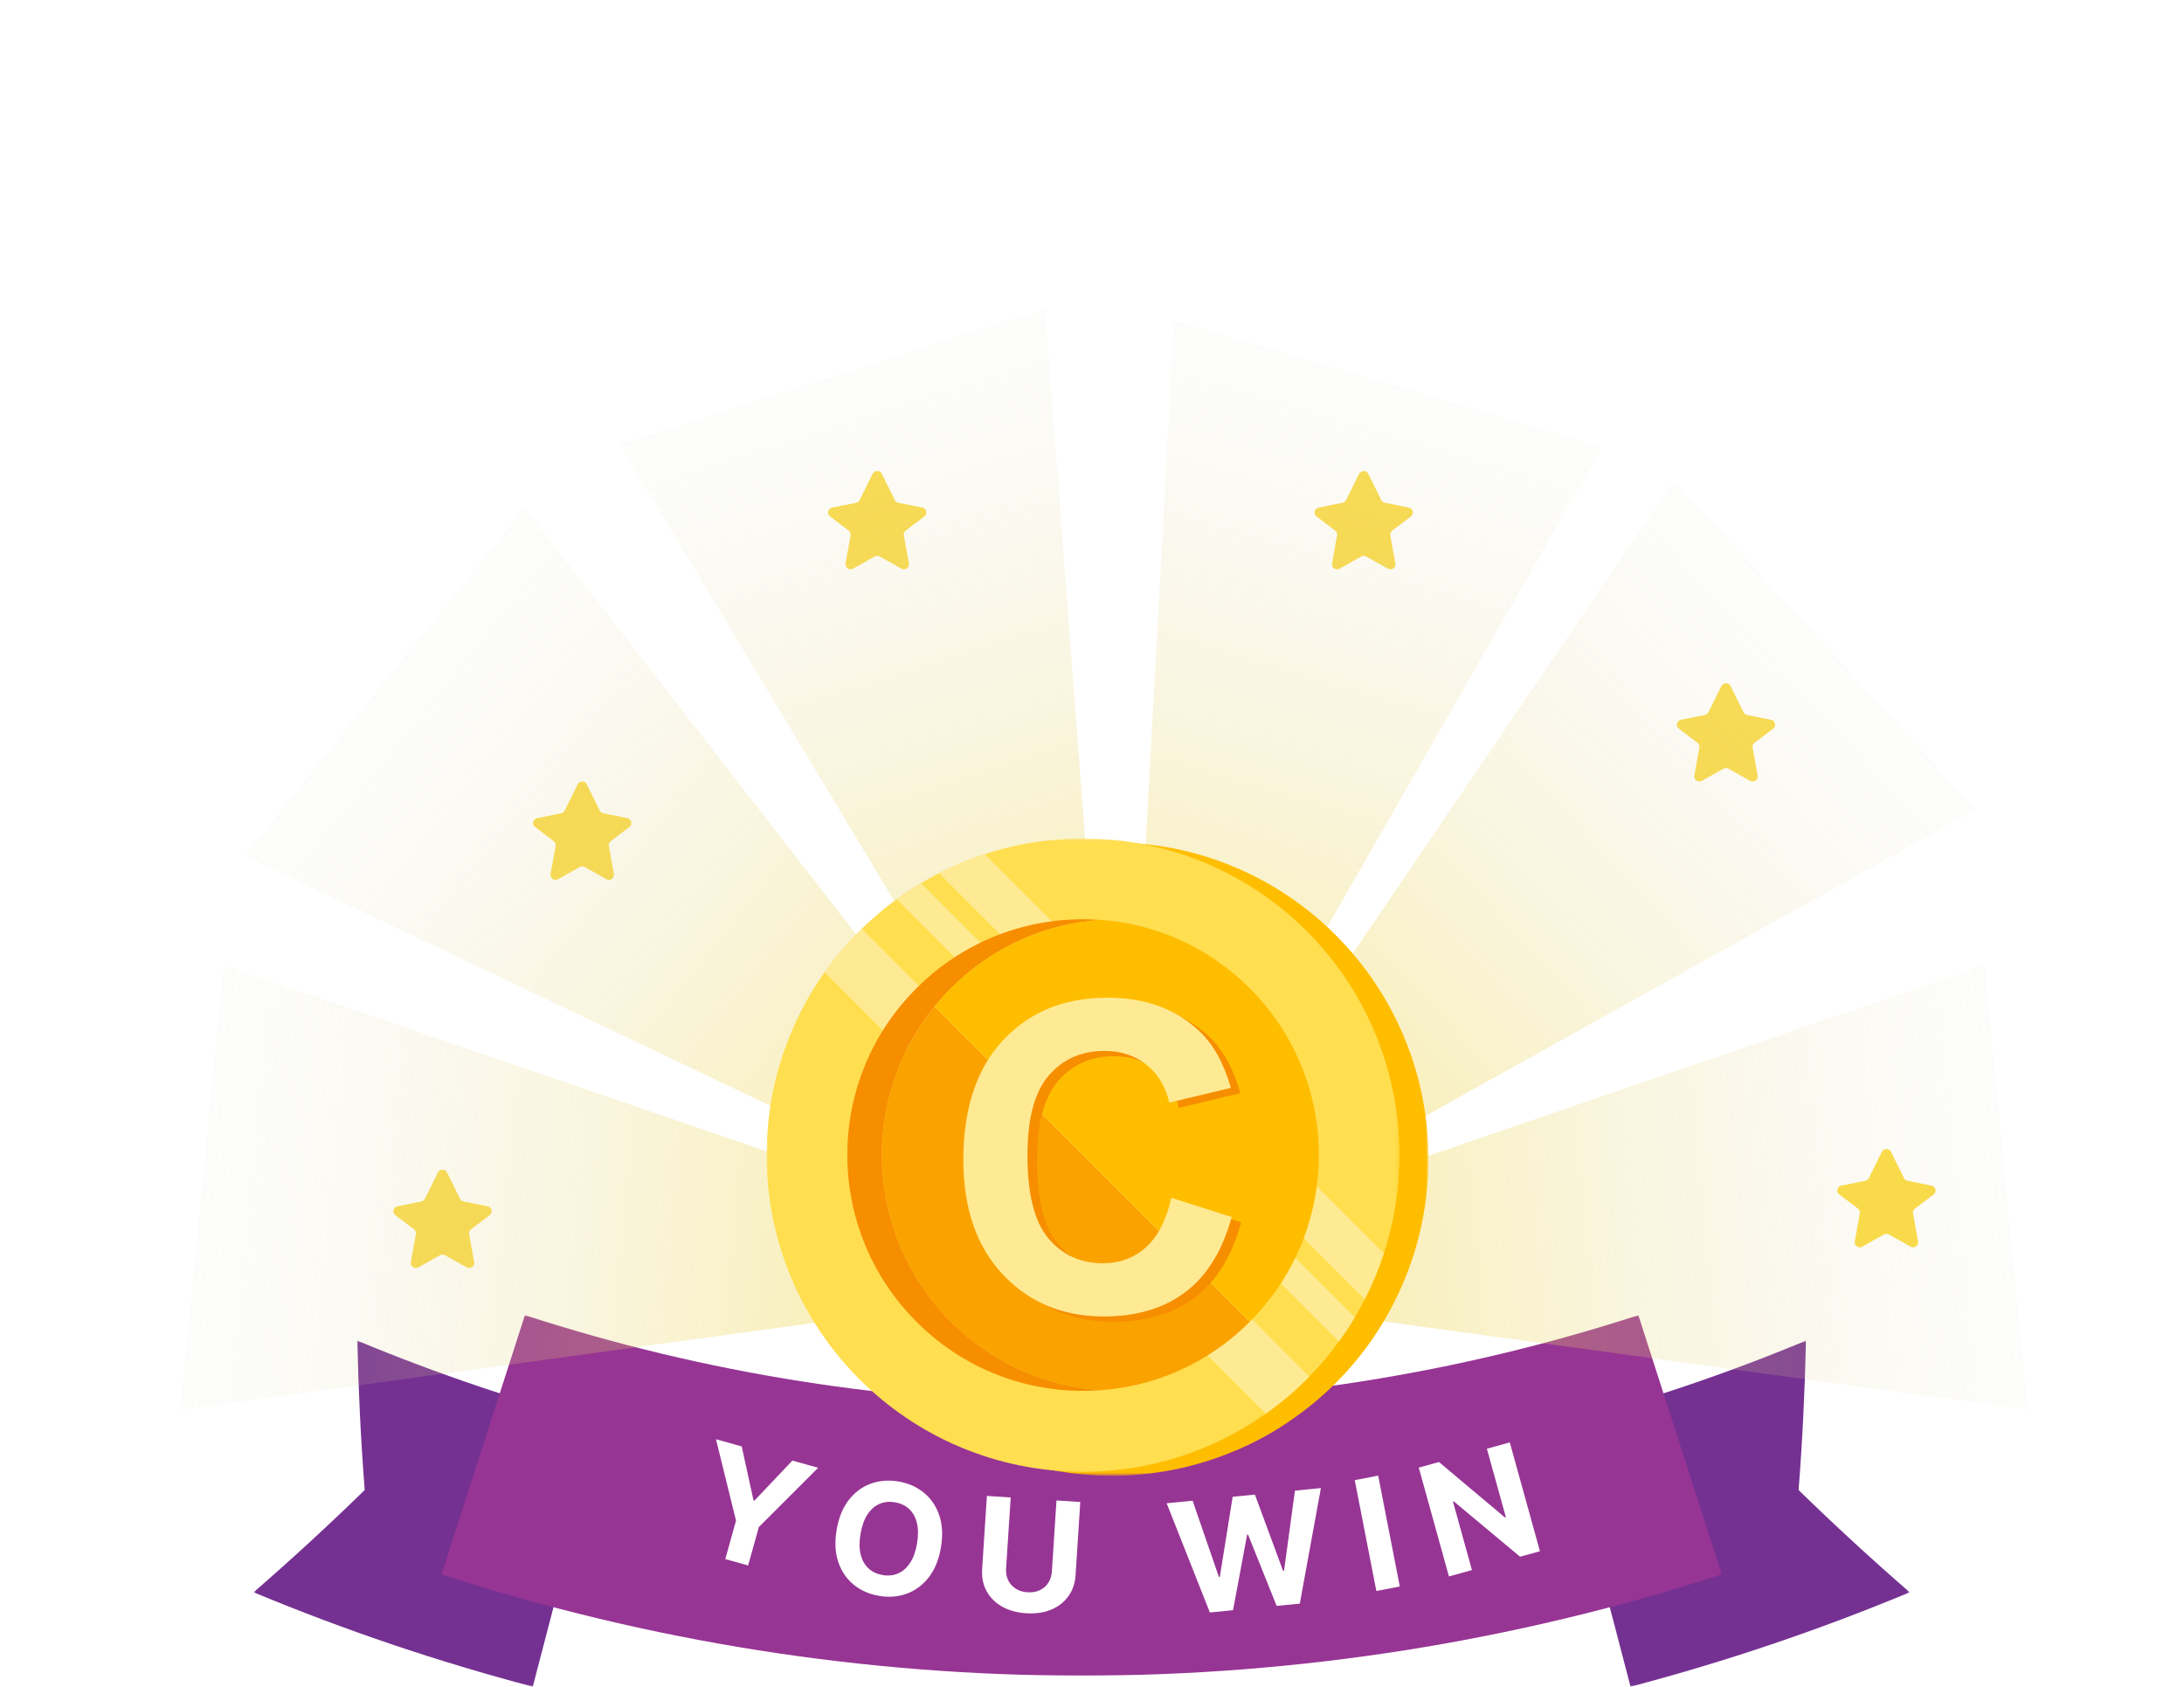 <svg width="422" height="326" viewBox="0 0 422 326" fill="none" xmlns="http://www.w3.org/2000/svg">
<mask id="mask0_1471_358" style="mask-type:luminance" maskUnits="userSpaceOnUse" x="310" y="304" width="23" height="22">
<path d="M310.334 304.051H333.001V325.999H310.334V304.051Z" fill="white"/>
</mask>
<g mask="url(#mask0_1471_358)">
<path d="M315.063 325.89C321.292 318.921 327.209 311.812 332.803 304.588C325.631 306.911 318.417 309.031 311.162 310.942C312.459 315.926 313.761 320.906 315.063 325.89Z" fill="#E3E4E0"/>
</g>
<mask id="mask1_1471_358" style="mask-type:luminance" maskUnits="userSpaceOnUse" x="85" y="304" width="23" height="22">
<path d="M85 304.051H107.667V325.999H85V304.051Z" fill="white"/>
</mask>
<g mask="url(#mask1_1471_358)">
<path d="M102.937 325.884C96.703 318.921 90.791 311.811 85.197 304.582C92.364 306.91 99.583 309.03 106.838 310.941C105.536 315.926 104.239 320.905 102.937 325.884Z" fill="#E3E4E0"/>
</g>
<mask id="mask2_1471_358" style="mask-type:luminance" maskUnits="userSpaceOnUse" x="301" y="258" width="68" height="68">
<path d="M301 258.719H369V326H301V258.719Z" fill="white"/>
</mask>
<g mask="url(#mask2_1471_358)">
<path d="M348.954 259.037C333.516 265.459 317.751 270.777 301.771 274.99C306.204 291.954 310.636 308.923 315.063 325.891C333.329 321.079 351.355 315.001 369.001 307.657C361.61 301.235 354.454 294.646 347.532 287.896C348.282 278.235 348.751 268.61 348.954 259.037Z" fill="#753192"/>
</g>
<mask id="mask3_1471_358" style="mask-type:luminance" maskUnits="userSpaceOnUse" x="49" y="258" width="68" height="68">
<path d="M49 258.719H117V326H49V258.719Z" fill="white"/>
</mask>
<g mask="url(#mask3_1471_358)">
<path d="M69.047 259.037C84.479 265.459 100.245 270.777 116.224 274.99C111.797 291.954 107.365 308.923 102.938 325.891C84.672 321.079 66.646 315.001 49 307.652C56.391 301.235 63.547 294.646 70.469 287.896C69.719 278.235 69.25 268.61 69.047 259.037Z" fill="#753192"/>
</g>
<mask id="mask4_1471_358" style="mask-type:luminance" maskUnits="userSpaceOnUse" x="85" y="254" width="248" height="71">
<path d="M85 254H333V324.052H85V254Z" fill="white"/>
</mask>
<g mask="url(#mask4_1471_358)">
<path d="M101.426 254.109C96.062 270.802 90.692 287.495 85.322 304.188C165.713 330.281 252.281 330.281 332.671 304.188C327.301 287.495 321.937 270.802 316.567 254.115C246.645 276.807 171.348 276.802 101.426 254.109Z" fill="#973594"/>
</g>
<path d="M138.344 278.083L143.32 279.473L145.586 289.861L145.791 289.918L153.11 282.205L158.086 283.595L146.629 295.041L144.555 302.47L140.143 301.238L142.216 293.809L138.344 278.083Z" fill="white"/>
<path d="M181.806 299.008C181.407 301.353 180.623 303.273 179.454 304.767C178.292 306.262 176.873 307.314 175.199 307.923C173.533 308.526 171.752 308.666 169.854 308.343C167.943 308.018 166.301 307.292 164.93 306.165C163.558 305.038 162.571 303.577 161.969 301.782C161.367 299.986 161.264 297.919 161.662 295.581C162.061 293.235 162.842 291.315 164.004 289.819C165.166 288.324 166.58 287.275 168.246 286.672C169.913 286.063 171.702 285.92 173.614 286.245C175.511 286.568 177.146 287.293 178.517 288.42C179.897 289.541 180.888 290.999 181.491 292.794C182.1 294.591 182.205 296.662 181.806 299.008ZM177.195 298.223C177.454 296.704 177.444 295.384 177.167 294.263C176.896 293.144 176.397 292.245 175.67 291.566C174.942 290.888 174.029 290.455 172.929 290.268C171.83 290.081 170.825 290.187 169.914 290.587C169.003 290.987 168.232 291.67 167.599 292.635C166.973 293.602 166.531 294.846 166.273 296.365C166.014 297.884 166.02 299.204 166.291 300.323C166.569 301.444 167.071 302.343 167.799 303.022C168.526 303.7 169.439 304.133 170.539 304.32C171.638 304.507 172.643 304.401 173.554 304.001C174.465 303.601 175.233 302.918 175.859 301.951C176.491 300.985 176.937 299.743 177.195 298.223Z" fill="white"/>
<path d="M204.137 289.909L208.74 290.207L207.823 304.347C207.72 305.934 207.25 307.299 206.415 308.44C205.586 309.582 204.473 310.442 203.076 311.021C201.68 311.592 200.082 311.819 198.281 311.702C196.474 311.585 194.915 311.153 193.604 310.406C192.294 309.652 191.302 308.655 190.628 307.415C189.954 306.176 189.668 304.763 189.771 303.175L190.689 289.036L195.292 289.334L194.4 303.08C194.346 303.91 194.479 304.658 194.799 305.327C195.125 305.996 195.61 306.536 196.252 306.948C196.894 307.36 197.658 307.594 198.544 307.652C199.437 307.71 200.225 307.576 200.908 307.25C201.599 306.925 202.145 306.451 202.549 305.83C202.959 305.209 203.191 304.484 203.245 303.654L204.137 289.909Z" fill="white"/>
<path d="M233.777 311.555L225.426 290.453L230.441 289.959L235.52 304.692L235.701 304.675L238.18 289.197L242.474 288.775L247.917 303.504L248.108 303.485L250.214 288.013L255.228 287.519L251.154 309.844L246.679 310.284L241.147 296.495L240.977 296.512L238.251 311.114L233.777 311.555Z" fill="white"/>
<path d="M266.297 285.11L270.473 306.525L265.945 307.408L261.769 285.993L266.297 285.11Z" fill="white"/>
<path d="M291.726 278.691L297.554 299.716L293.714 300.78L280.899 290.082L280.745 290.125L284.413 303.358L279.968 304.59L274.14 283.565L278.041 282.484L290.782 293.191L290.967 293.14L287.302 279.917L291.726 278.691Z" fill="white"/>
<path fill-rule="evenodd" clip-rule="evenodd" d="M115.89 156.615C115.956 156.749 116.051 156.865 116.17 156.955C116.29 157.046 116.428 157.108 116.576 157.138L121.217 158.077C121.399 158.113 121.567 158.2 121.702 158.328C121.836 158.456 121.931 158.621 121.975 158.801C122.017 158.981 122.006 159.169 121.943 159.342C121.88 159.516 121.768 159.667 121.621 159.778L118.01 162.52C117.869 162.625 117.76 162.768 117.695 162.932C117.631 163.094 117.613 163.272 117.644 163.444L118.619 168.872C118.651 169.053 118.63 169.239 118.558 169.409C118.486 169.578 118.367 169.723 118.215 169.826C118.061 169.93 117.881 169.99 117.695 169.999C117.509 170.007 117.324 169.963 117.162 169.872L112.989 167.525C112.84 167.441 112.671 167.398 112.5 167.398C112.329 167.398 112.16 167.441 112.011 167.525L107.838 169.872C107.676 169.963 107.491 170.007 107.305 169.999C107.119 169.991 106.939 169.931 106.785 169.826C106.633 169.723 106.514 169.578 106.442 169.409C106.37 169.239 106.349 169.053 106.381 168.872L107.356 163.445C107.387 163.273 107.369 163.095 107.305 162.933C107.24 162.769 107.131 162.626 106.99 162.521L103.379 159.779C103.232 159.668 103.12 159.517 103.057 159.343C102.994 159.17 102.983 158.982 103.025 158.802C103.069 158.622 103.164 158.458 103.298 158.329C103.432 158.201 103.601 158.114 103.783 158.078L108.423 157.139C108.571 157.109 108.709 157.047 108.829 156.956C108.947 156.866 109.043 156.75 109.109 156.616L111.616 151.543C111.699 151.38 111.825 151.243 111.981 151.147C112.137 151.051 112.317 151 112.5 151C112.683 151 112.863 151.051 113.019 151.147C113.175 151.243 113.301 151.38 113.384 151.543L115.89 156.615Z" fill="#F9DA4B"/>
<path fill-rule="evenodd" clip-rule="evenodd" d="M172.89 96.615C172.956 96.749 173.051 96.865 173.17 96.955C173.29 97.046 173.428 97.108 173.576 97.138L178.217 98.078C178.399 98.113 178.567 98.2 178.702 98.328C178.836 98.457 178.931 98.621 178.975 98.801C179.017 98.981 179.006 99.169 178.943 99.342C178.88 99.516 178.768 99.667 178.621 99.778L175.01 102.52C174.869 102.625 174.76 102.768 174.695 102.932C174.631 103.094 174.613 103.272 174.644 103.444L175.619 108.872C175.651 109.053 175.63 109.239 175.558 109.409C175.486 109.578 175.367 109.723 175.215 109.826C175.061 109.93 174.881 109.99 174.695 109.999C174.509 110.007 174.324 109.963 174.162 109.872L169.989 107.525C169.84 107.441 169.671 107.398 169.5 107.398C169.329 107.398 169.16 107.441 169.011 107.525L164.838 109.872C164.676 109.963 164.491 110.007 164.305 109.999C164.119 109.991 163.939 109.931 163.785 109.826C163.633 109.723 163.514 109.578 163.442 109.409C163.37 109.239 163.349 109.053 163.381 108.872L164.356 103.445C164.387 103.273 164.369 103.095 164.305 102.933C164.24 102.769 164.131 102.626 163.99 102.521L160.379 99.779C160.232 99.668 160.12 99.517 160.057 99.343C159.994 99.17 159.983 98.982 160.025 98.802C160.069 98.622 160.164 98.457 160.298 98.329C160.432 98.201 160.601 98.114 160.783 98.078L165.423 97.139C165.571 97.109 165.709 97.047 165.829 96.956C165.947 96.866 166.043 96.75 166.109 96.616L168.616 91.543C168.699 91.38 168.825 91.243 168.981 91.147C169.137 91.051 169.317 91 169.5 91C169.683 91 169.863 91.051 170.019 91.147C170.175 91.243 170.301 91.38 170.384 91.543L172.89 96.615Z" fill="#F9DA4B"/>
<path fill-rule="evenodd" clip-rule="evenodd" d="M266.89 96.615C266.956 96.749 267.051 96.865 267.17 96.955C267.29 97.046 267.428 97.108 267.576 97.138L272.217 98.078C272.399 98.113 272.567 98.2 272.702 98.328C272.836 98.457 272.931 98.621 272.975 98.801C273.017 98.981 273.006 99.169 272.943 99.342C272.88 99.516 272.768 99.667 272.621 99.778L269.01 102.52C268.869 102.625 268.76 102.768 268.695 102.932C268.631 103.094 268.613 103.272 268.644 103.444L269.619 108.872C269.651 109.053 269.63 109.239 269.558 109.409C269.486 109.578 269.367 109.723 269.215 109.826C269.061 109.93 268.881 109.99 268.695 109.999C268.509 110.007 268.324 109.963 268.162 109.872L263.989 107.525C263.84 107.441 263.671 107.398 263.5 107.398C263.329 107.398 263.16 107.441 263.011 107.525L258.838 109.872C258.676 109.963 258.491 110.007 258.305 109.999C258.119 109.991 257.939 109.931 257.785 109.826C257.633 109.723 257.514 109.578 257.442 109.409C257.37 109.239 257.349 109.053 257.381 108.872L258.356 103.445C258.387 103.273 258.369 103.095 258.305 102.933C258.24 102.769 258.131 102.626 257.99 102.521L254.379 99.779C254.232 99.668 254.12 99.517 254.057 99.343C253.994 99.17 253.983 98.982 254.025 98.802C254.069 98.622 254.164 98.457 254.298 98.329C254.432 98.201 254.601 98.114 254.783 98.078L259.423 97.139C259.571 97.109 259.709 97.047 259.829 96.956C259.947 96.866 260.043 96.75 260.109 96.616L262.616 91.543C262.699 91.38 262.825 91.243 262.981 91.147C263.137 91.051 263.317 91 263.5 91C263.683 91 263.863 91.051 264.019 91.147C264.175 91.243 264.301 91.38 264.384 91.543L266.89 96.615Z" fill="#F9DA4B"/>
<path fill-rule="evenodd" clip-rule="evenodd" d="M336.89 137.615C336.956 137.749 337.051 137.865 337.17 137.955C337.29 138.046 337.428 138.108 337.576 138.138L342.217 139.077C342.399 139.113 342.567 139.2 342.702 139.328C342.836 139.456 342.931 139.621 342.975 139.801C343.017 139.981 343.006 140.169 342.943 140.342C342.88 140.516 342.768 140.667 342.621 140.778L339.01 143.52C338.869 143.625 338.76 143.768 338.695 143.932C338.631 144.094 338.613 144.272 338.644 144.444L339.619 149.872C339.651 150.053 339.63 150.239 339.558 150.409C339.486 150.578 339.367 150.723 339.215 150.826C339.061 150.93 338.881 150.99 338.695 150.999C338.509 151.007 338.324 150.963 338.162 150.872L333.989 148.525C333.84 148.441 333.671 148.398 333.5 148.398C333.329 148.398 333.16 148.441 333.011 148.525L328.838 150.872C328.676 150.963 328.491 151.007 328.305 150.999C328.119 150.991 327.939 150.931 327.785 150.826C327.633 150.723 327.514 150.578 327.442 150.409C327.37 150.239 327.349 150.053 327.381 149.872L328.356 144.445C328.387 144.273 328.369 144.095 328.305 143.933C328.24 143.769 328.131 143.626 327.99 143.521L324.379 140.779C324.232 140.668 324.12 140.517 324.057 140.343C323.994 140.17 323.983 139.982 324.025 139.802C324.069 139.622 324.164 139.458 324.298 139.329C324.432 139.201 324.601 139.114 324.783 139.078L329.423 138.139C329.571 138.109 329.709 138.047 329.829 137.956C329.947 137.866 330.043 137.75 330.109 137.616L332.616 132.543C332.699 132.38 332.825 132.243 332.981 132.147C333.137 132.051 333.317 132 333.5 132C333.683 132 333.863 132.051 334.019 132.147C334.175 132.243 334.301 132.38 334.384 132.543L336.89 137.615Z" fill="#F9DA4B"/>
<path fill-rule="evenodd" clip-rule="evenodd" d="M88.89 231.615C88.956 231.749 89.051 231.865 89.17 231.955C89.29 232.046 89.428 232.108 89.576 232.138L94.217 233.077C94.399 233.113 94.567 233.2 94.702 233.328C94.836 233.456 94.931 233.621 94.975 233.801C95.017 233.981 95.006 234.169 94.943 234.342C94.88 234.516 94.768 234.667 94.621 234.778L91.01 237.52C90.869 237.625 90.76 237.768 90.695 237.932C90.63 238.094 90.613 238.272 90.644 238.444L91.619 243.872C91.651 244.053 91.63 244.239 91.558 244.409C91.486 244.578 91.367 244.723 91.215 244.826C91.061 244.93 90.881 244.99 90.695 244.999C90.509 245.007 90.324 244.963 90.162 244.872L85.989 242.525C85.84 242.441 85.671 242.398 85.5 242.398C85.329 242.398 85.16 242.441 85.011 242.525L80.838 244.872C80.676 244.963 80.491 245.007 80.305 244.999C80.119 244.991 79.939 244.931 79.785 244.826C79.633 244.723 79.514 244.578 79.442 244.409C79.37 244.239 79.349 244.053 79.381 243.872L80.356 238.445C80.387 238.273 80.37 238.095 80.305 237.933C80.24 237.769 80.131 237.626 79.99 237.521L76.379 234.779C76.232 234.668 76.12 234.517 76.057 234.343C75.994 234.17 75.983 233.982 76.025 233.802C76.069 233.622 76.164 233.458 76.298 233.329C76.432 233.201 76.6 233.114 76.783 233.078L81.424 232.139C81.571 232.109 81.709 232.047 81.829 231.956C81.947 231.866 82.043 231.75 82.109 231.616L84.616 226.543C84.699 226.38 84.825 226.243 84.981 226.147C85.137 226.051 85.317 226 85.5 226C85.683 226 85.863 226.051 86.019 226.147C86.175 226.243 86.301 226.38 86.384 226.543L88.89 231.615Z" fill="#F9DA4B"/>
<path d="M218.63 247.222L381.721 156.437L323.473 92.792L218.63 247.222Z" fill="url(#paint0_linear_1471_358)" fill-opacity="0.49"/>
<path d="M219.824 247.026L43.251 186.504L34.896 272.374L219.824 247.026Z" fill="url(#paint1_linear_1471_358)" fill-opacity="0.49"/>
<path d="M206.824 247.026L383.397 186.504L391.753 272.374L206.824 247.026Z" fill="url(#paint2_linear_1471_358)" fill-opacity="0.49"/>
<path d="M216.77 248.329L309.592 86.387L226.851 61.944L216.77 248.329Z" fill="url(#paint3_linear_1471_358)"/>
<path d="M215.922 245.541L101.418 98.13L47.359 165.37L215.922 245.541Z" fill="url(#paint4_linear_1471_358)" fill-opacity="0.49"/>
<path d="M215.967 245.834L201.938 59.704L119.734 85.895L215.967 245.834Z" fill="url(#paint5_linear_1471_358)" fill-opacity="0.49"/>
<path fill-rule="evenodd" clip-rule="evenodd" d="M367.89 227.615C367.956 227.749 368.051 227.865 368.17 227.955C368.29 228.046 368.428 228.108 368.576 228.138L373.217 229.077C373.399 229.113 373.567 229.2 373.702 229.328C373.836 229.456 373.931 229.621 373.975 229.801C374.017 229.981 374.006 230.169 373.943 230.342C373.88 230.516 373.768 230.667 373.621 230.778L370.01 233.52C369.869 233.625 369.76 233.768 369.695 233.932C369.631 234.094 369.613 234.272 369.644 234.444L370.619 239.872C370.651 240.053 370.63 240.239 370.558 240.409C370.486 240.578 370.367 240.723 370.215 240.826C370.061 240.93 369.881 240.99 369.695 240.999C369.509 241.007 369.324 240.963 369.162 240.872L364.989 238.525C364.84 238.441 364.671 238.398 364.5 238.398C364.329 238.398 364.16 238.441 364.011 238.525L359.838 240.872C359.676 240.963 359.491 241.007 359.305 240.999C359.119 240.991 358.939 240.931 358.785 240.826C358.633 240.723 358.514 240.578 358.442 240.409C358.37 240.239 358.349 240.053 358.381 239.872L359.356 234.445C359.387 234.273 359.369 234.095 359.305 233.933C359.24 233.769 359.131 233.626 358.99 233.521L355.379 230.779C355.232 230.668 355.12 230.517 355.057 230.343C354.994 230.17 354.983 229.982 355.025 229.802C355.069 229.622 355.164 229.458 355.298 229.329C355.432 229.201 355.601 229.114 355.783 229.078L360.423 228.139C360.571 228.109 360.709 228.047 360.829 227.956C360.947 227.866 361.043 227.75 361.109 227.616L363.616 222.543C363.699 222.38 363.825 222.243 363.981 222.147C364.137 222.051 364.317 222 364.5 222C364.683 222 364.863 222.051 365.019 222.147C365.175 222.243 365.301 222.38 365.384 222.543L367.89 227.615Z" fill="#F9DA4B"/>
<g filter="url(#filter0_d_1471_358)">
<mask id="mask5_1471_358" style="mask-type:luminance" maskUnits="userSpaceOnUse" x="153" y="158" width="123" height="124">
<path d="M153.426 158.016H275.998V281.091H153.426V158.016Z" fill="white"/>
</mask>
<g mask="url(#mask5_1471_358)">
<path d="M214.866 158.766C213.736 158.766 212.617 158.788 211.487 158.867C202.758 159.355 194.547 161.657 187.155 165.426C183.096 167.453 179.33 169.954 175.854 172.841C171.697 176.292 167.98 180.279 164.875 184.709C162.206 188.449 159.991 192.515 158.253 196.825C155.313 203.962 153.725 211.768 153.725 219.945C153.725 253.735 181.057 281.128 214.866 281.128C223.029 281.128 230.838 279.517 237.953 276.596C242.259 274.869 246.314 272.639 250.05 269.97C254.487 266.861 258.493 263.163 261.94 259.003C264.805 255.534 267.324 251.738 269.351 247.679C273.605 239.352 276.004 229.932 276.004 219.945C276.004 186.147 248.63 158.766 214.866 158.766Z" fill="#FFBD00"/>
</g>
<mask id="mask6_1471_358" style="mask-type:luminance" maskUnits="userSpaceOnUse" x="148" y="158" width="123" height="124">
<path d="M148 158H270.693V281.046H148V158Z" fill="white"/>
</mask>
<g mask="url(#mask6_1471_358)">
<path d="M209.267 158C208.148 158 207.018 158.03 205.888 158.101C200.462 158.398 195.229 159.419 190.265 161.037C187.258 162.017 184.348 163.238 181.562 164.657C181.514 164.687 181.484 164.709 181.435 164.709C180.263 165.317 179.084 165.956 177.966 166.647C176.347 167.578 174.778 168.625 173.291 169.755C172.244 170.465 171.234 171.265 170.265 172.076C168.966 173.153 167.716 174.276 166.518 175.455C163.871 178.023 161.483 180.842 159.355 183.85C159.325 183.872 159.306 183.921 159.276 183.94C156.618 187.69 154.391 191.749 152.653 196.055C149.713 203.204 148.125 211.013 148.125 219.191C148.125 252.977 175.469 280.37 209.267 280.37C217.436 280.37 225.238 278.752 232.353 275.842C236.659 274.1 240.714 271.873 244.461 269.204C244.51 269.181 244.529 269.163 244.581 269.114C247.589 267.004 250.405 264.605 252.973 261.965C254.17 260.768 255.27 259.547 256.348 258.248C257.159 257.238 257.959 256.236 258.694 255.189C259.795 253.687 260.846 252.129 261.773 250.51C262.464 249.388 263.091 248.209 263.71 247.041C263.71 246.989 263.733 246.959 263.763 246.91C265.178 244.12 266.399 241.211 267.379 238.203C269.357 232.204 270.405 225.817 270.405 219.191C270.405 185.393 243.042 158 209.267 158Z" fill="#FFDE50"/>
</g>
<path d="M252.985 261.978C250.417 264.617 247.601 267.016 244.594 269.126L159.367 183.862C161.496 180.854 163.884 178.035 166.531 175.467L252.985 261.978Z" fill="#FFEA94"/>
<path d="M267.387 238.199C266.407 241.206 265.187 244.116 263.772 246.906C263.742 246.955 263.719 246.985 263.719 247.037L181.443 164.705C181.492 164.705 181.522 164.683 181.571 164.653C184.357 163.233 187.267 162.013 190.274 161.033L267.387 238.199Z" fill="#FFEA94"/>
<path d="M261.783 250.514C260.855 252.132 259.804 253.691 258.704 255.192L173.301 169.759C174.788 168.629 176.357 167.582 177.975 166.65L261.783 250.514Z" fill="#FFEA94"/>
<path d="M183.74 251.398C191.789 259.455 202.08 263.856 212.6 264.614C223.121 263.886 233.438 259.455 241.48 251.398L180.56 190.467C166.007 208.383 167.085 234.732 183.74 251.398Z" fill="#FAA300"/>
<path d="M177.095 251.389C186.827 261.154 199.881 265.566 212.601 264.605C202.081 263.846 191.79 259.446 183.741 251.389C167.086 234.723 166.008 208.374 180.561 190.457C181.571 189.26 182.618 188.081 183.741 186.962C191.76 178.901 202.081 174.475 212.601 173.746C199.862 172.785 186.827 177.193 177.065 186.962C159.261 204.743 159.284 233.604 177.095 251.389Z" fill="#F68E00"/>
<path d="M180.559 190.446L241.479 251.377C259.29 233.592 259.29 204.761 241.479 186.95C233.437 178.889 223.119 174.463 212.599 173.734C202.079 174.463 191.758 178.889 183.739 186.95C182.616 188.069 181.569 189.248 180.559 190.446Z" fill="#FFBD00"/>
<path d="M228.176 228.464C227.177 232.834 225.529 236.022 223.231 238.049C220.922 240.091 218.185 241.101 214.99 241.101C210.654 241.101 207.136 239.502 204.429 236.311C201.722 233.112 200.374 227.754 200.374 220.215C200.374 213.131 201.741 207.991 204.489 204.822C207.237 201.653 210.823 200.072 215.227 200.072C218.426 200.072 221.133 200.962 223.37 202.753C225.597 204.54 227.069 206.981 227.774 210.059L239.665 207.221C238.317 202.453 236.29 198.792 233.579 196.254C229.036 191.948 223.123 189.785 215.839 189.785C207.508 189.785 200.772 192.537 195.659 198.015C190.545 203.5 187.984 211.201 187.984 221.116C187.984 230.484 190.534 237.873 195.617 243.279C200.712 248.678 207.207 251.377 215.111 251.377C221.493 251.377 226.768 249.808 230.924 246.647C235.081 243.489 238.047 238.661 239.834 232.162L228.176 228.464Z" fill="#F68E00"/>
<path d="M226.342 227.446C225.332 231.805 223.684 235.004 221.386 237.035C219.081 239.063 216.332 240.084 213.145 240.084C208.808 240.084 205.294 238.484 202.587 235.286C199.876 232.087 198.529 226.725 198.529 219.198C198.529 212.102 199.899 206.973 202.644 203.804C205.392 200.635 208.97 199.047 213.385 199.047C216.58 199.047 219.287 199.937 221.525 201.724C223.762 203.515 225.234 205.952 225.933 209.042L237.831 206.192C236.471 201.424 234.444 197.775 231.737 195.229C227.19 190.919 221.277 188.768 213.993 188.768C205.662 188.768 198.93 191.508 193.813 196.997C188.699 202.475 186.143 210.183 186.143 220.087C186.143 229.466 188.688 236.855 193.775 242.25C198.87 247.66 205.362 250.36 213.265 250.36C219.648 250.36 224.923 248.779 229.079 245.622C233.235 242.472 236.201 237.643 237.992 231.144L226.342 227.446Z" fill="#FFEA94"/>
</g>
<defs>
<filter id="filter0_d_1471_358" x="144.125" y="158" width="135.873" height="131.092" filterUnits="userSpaceOnUse" color-interpolation-filters="sRGB">
<feFlood flood-opacity="0" result="BackgroundImageFix"/>
<feColorMatrix in="SourceAlpha" type="matrix" values="0 0 0 0 0 0 0 0 0 0 0 0 0 0 0 0 0 0 127 0" result="hardAlpha"/>
<feOffset dy="4"/>
<feGaussianBlur stdDeviation="2"/>
<feComposite in2="hardAlpha" operator="out"/>
<feColorMatrix type="matrix" values="0 0 0 0 0 0 0 0 0 0 0 0 0 0 0 0 0 0 0.25 0"/>
<feBlend mode="normal" in2="BackgroundImageFix" result="effect1_dropShadow_1471_358"/>
<feBlend mode="normal" in="SourceGraphic" in2="effect1_dropShadow_1471_358" result="shape"/>
</filter>
<linearGradient id="paint0_linear_1471_358" x1="218.63" y1="247.222" x2="370.056" y2="108.38" gradientUnits="userSpaceOnUse">
<stop stop-color="#F7D000"/>
<stop offset="1" stop-color="#D9D9D9" stop-opacity="0"/>
<stop offset="1" stop-color="#E3D68E" stop-opacity="0.348"/>
</linearGradient>
<linearGradient id="paint1_linear_1471_358" x1="219.824" y1="247.026" x2="15.327" y2="227.318" gradientUnits="userSpaceOnUse">
<stop stop-color="#F7D000"/>
<stop offset="1" stop-color="#D9D9D9" stop-opacity="0"/>
<stop offset="1" stop-color="#E3D68E" stop-opacity="0.348"/>
</linearGradient>
<linearGradient id="paint2_linear_1471_358" x1="206.824" y1="247.026" x2="411.321" y2="227.318" gradientUnits="userSpaceOnUse">
<stop stop-color="#F7D000"/>
<stop offset="1" stop-color="#D9D9D9" stop-opacity="0"/>
<stop offset="1" stop-color="#E3D68E" stop-opacity="0.348"/>
</linearGradient>
<linearGradient id="paint3_linear_1471_358" x1="216.77" y1="248.329" x2="274.794" y2="51.249" gradientUnits="userSpaceOnUse">
<stop stop-color="#F7D000" stop-opacity="0.49"/>
<stop offset="1" stop-color="#D9D9D9" stop-opacity="0"/>
<stop offset="1" stop-color="#E3D68E" stop-opacity="0.348"/>
</linearGradient>
<linearGradient id="paint4_linear_1471_358" x1="215.922" y1="245.541" x2="55.691" y2="116.959" gradientUnits="userSpaceOnUse">
<stop stop-color="#F7D000"/>
<stop offset="1" stop-color="#D9D9D9" stop-opacity="0"/>
<stop offset="1" stop-color="#E3D68E" stop-opacity="0.348"/>
</linearGradient>
<linearGradient id="paint5_linear_1471_358" x1="215.967" y1="245.834" x2="153.419" y2="50.142" gradientUnits="userSpaceOnUse">
<stop stop-color="#F7D000"/>
<stop offset="1" stop-color="#D9D9D9" stop-opacity="0"/>
<stop offset="1" stop-color="#E3D68E" stop-opacity="0.348"/>
</linearGradient>
</defs>
</svg>
